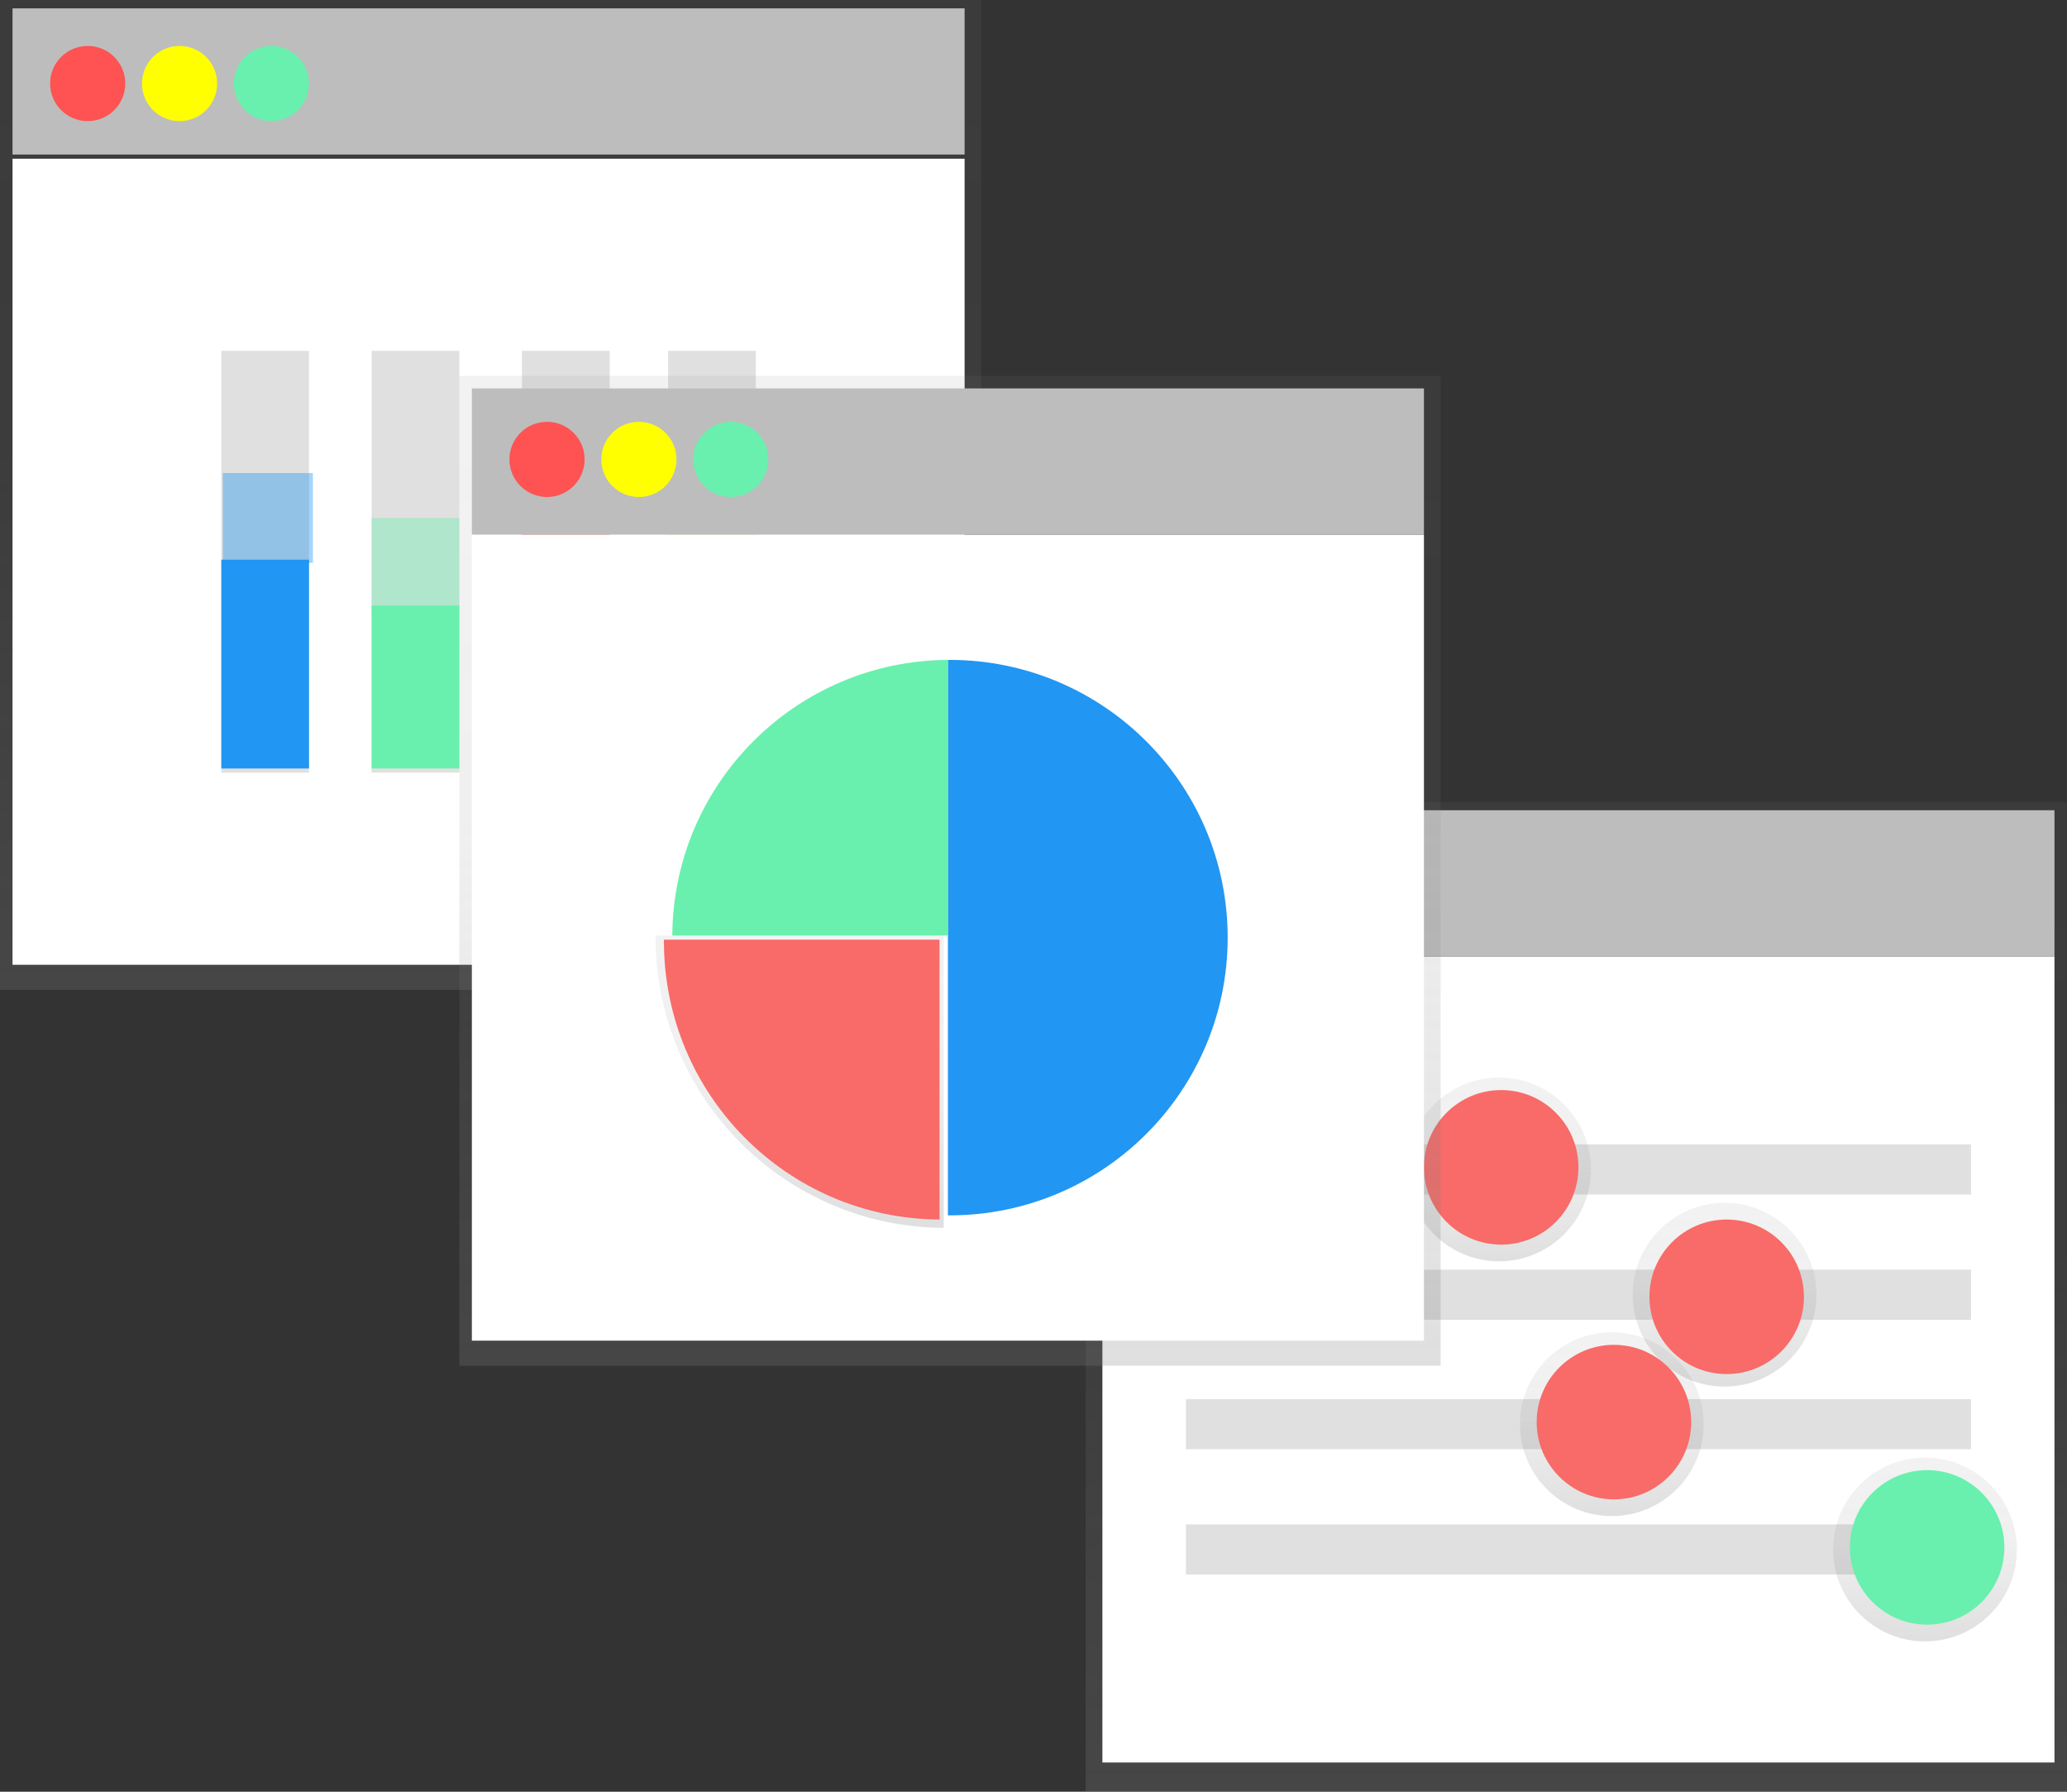 
<svg width="495px" height="429px" viewBox="0 0 495 429" version="1.1" xmlns="http://www.w3.org/2000/svg" xmlns:xlink="http://www.w3.org/1999/xlink">
    <rect x="0" y="0" width="495" height="429" fill="#333333" stroke="none"/>
    <defs>
        <linearGradient x1="50%" y1="100%" x2="50%" y2="0%" id="linearGradient-1">
            <stop stop-color="#808080" stop-opacity="0.25" offset="0%"></stop>
            <stop stop-color="#808080" stop-opacity="0.12" offset="54%"></stop>
            <stop stop-color="#808080" stop-opacity="0.1" offset="100%"></stop>
        </linearGradient>
        <linearGradient x1="50%" y1="100%" x2="50%" y2="0%" id="linearGradient-2">
            <stop stop-color="#808080" stop-opacity="0.25" offset="0%"></stop>
            <stop stop-color="#808080" stop-opacity="0.12" offset="54%"></stop>
            <stop stop-color="#808080" stop-opacity="0.1" offset="100%"></stop>
        </linearGradient>
        <linearGradient x1="50%" y1="99.998%" x2="50%" y2="0%" id="linearGradient-3">
            <stop stop-color="#808080" stop-opacity="0.25" offset="0%"></stop>
            <stop stop-color="#808080" stop-opacity="0.12" offset="54%"></stop>
            <stop stop-color="#808080" stop-opacity="0.1" offset="100%"></stop>
        </linearGradient>
        <linearGradient x1="49.996%" y1="100%" x2="49.996%" y2="0%" id="linearGradient-4">
            <stop stop-color="#808080" stop-opacity="0.25" offset="0%"></stop>
            <stop stop-color="#808080" stop-opacity="0.12" offset="54%"></stop>
            <stop stop-color="#808080" stop-opacity="0.1" offset="100%"></stop>
        </linearGradient>
    </defs>
    <g id="Page-1" stroke="none" stroke-width="1" fill="none" fill-rule="evenodd">
        <g id="Desktop-HD" transform="translate(-832, -220)" fill-rule="nonzero">
            <g id="undraw_analytics_5pgy" transform="translate(832, 220)">
                <rect id="Rectangle" fill="url(#linearGradient-1)" x="260" y="192" width="235" height="237"></rect>
                <rect id="Rectangle" fill="#FFFFFF" x="264" y="229" width="228" height="193"></rect>
                <rect id="Rectangle" fill="#BDBDBD" x="264" y="194" width="228" height="35"></rect>
                <circle id="Oval" fill="#FF5252" cx="281" cy="211" r="9"></circle>
                <circle id="Oval" fill="#FFFF00" cx="303" cy="211" r="9"></circle>
                <circle id="Oval" fill="#69F0AE" cx="326" cy="211" r="9"></circle>
                <rect id="Rectangle" fill="#E0E0E0" x="284" y="274" width="188" height="12"></rect>
                <rect id="Rectangle" fill="#E0E0E0" x="284" y="304" width="188" height="12"></rect>
                <rect id="Rectangle" fill="#E0E0E0" x="284" y="335" width="188" height="12"></rect>
                <rect id="Rectangle" fill="#E0E0E0" x="284" y="365" width="188" height="12"></rect>
                <circle id="Oval" fill="url(#linearGradient-2)" cx="359" cy="280" r="22"></circle>
                <circle id="Oval" fill="url(#linearGradient-2)" cx="413" cy="310" r="22"></circle>
                <circle id="Oval" fill="url(#linearGradient-2)" cx="386" cy="341" r="22"></circle>
                <circle id="Oval" fill="url(#linearGradient-2)" cx="461" cy="371" r="22"></circle>
                <circle id="Oval" fill="#F86B68" cx="359.5" cy="279.5" r="18.5"></circle>
                <circle id="Oval" fill="#F86B68" cx="413.5" cy="310.5" r="18.5"></circle>
                <circle id="Oval" fill="#F86B68" cx="386.5" cy="340.5" r="18.5"></circle>
                <circle id="Oval" fill="#69F0AE" cx="461.5" cy="370.5" r="18.5"></circle>
                <rect id="Rectangle" fill="url(#linearGradient-1)" x="0" y="0" width="235" height="237"></rect>
                <rect id="Rectangle" fill="#FFFFFF" x="3" y="38" width="228" height="193"></rect>
                <rect id="Rectangle" fill="#BDBDBD" x="3" y="2" width="228" height="35"></rect>
                <circle id="Oval" fill="#FF5252" cx="21" cy="20" r="9"></circle>
                <circle id="Oval" fill="#FFFF00" cx="43" cy="20" r="9"></circle>
                <circle id="Oval" fill="#69F0AE" cx="65" cy="20" r="9"></circle>
                <rect id="Rectangle" fill="#E0E0E0" x="53" y="84" width="21" height="101"></rect>
                <rect id="Rectangle" fill="#E0E0E0" x="89" y="84" width="21" height="101"></rect>
                <rect id="Rectangle" fill="#E0E0E0" x="125" y="84" width="21" height="101"></rect>
                <rect id="Rectangle" fill="#E0E0E0" x="160" y="84" width="21" height="101"></rect>
                <rect id="Rectangle" fill="#2196F3" x="53" y="134" width="21" height="50"></rect>
                <g id="Group" opacity="0.4" transform="translate(53, 113)" fill="#2196F3">
                    <rect id="Rectangle" x="0.355" y="0.253" width="21.583" height="21.521"></rect>
                </g>
                <rect id="Rectangle" fill="#69F0AE" opacity="0.4" x="89" y="124" width="21" height="22"></rect>
                <rect id="Rectangle" fill="#FFFF00" opacity="0.4" x="160" y="125" width="21" height="22"></rect>
                <rect id="Rectangle" fill="#69F0AE" x="89" y="145" width="21" height="39"></rect>
                <rect id="Rectangle" fill="#F86B68" x="125" y="127" width="21" height="58"></rect>
                <rect id="Rectangle" fill="#F86B68" opacity="0.4" x="125" y="107" width="21" height="20"></rect>
                <rect id="Rectangle" fill="#FFFF00" x="160" y="147" width="21" height="38"></rect>
                <rect id="Rectangle" fill="url(#linearGradient-3)" x="110" y="90" width="235" height="237"></rect>
                <rect id="Rectangle" fill="#FFFFFF" x="113" y="128" width="228" height="193"></rect>
                <rect id="Rectangle" fill="#BDBDBD" x="113" y="93" width="228" height="35"></rect>
                <circle id="Oval" fill="#FF5252" cx="131" cy="110" r="9"></circle>
                <circle id="Oval" fill="#FFFF00" cx="153" cy="110" r="9"></circle>
                <circle id="Oval" fill="#69F0AE" cx="175" cy="110" r="9"></circle>
                <path d="M227.401,158 L227,158 L227,291 L227.401,291 C264.182,291 294,261.227 294,224.5 C294,187.773 264.182,158 227.401,158 Z" id="Path" fill="#2196F3"></path>
                <path d="M227,158 C190.633,158.218 161.209,187.643 161,224 L227,224 L227,158 Z" id="Path" fill="#69F0AE"></path>
                <path d="M157,224 C157,224.141 157,224.277 157,224.418 C157.002,262.683 187.826,293.767 226,294 L226,224 L157,224 Z" id="Path" fill="url(#linearGradient-4)"></path>
                <path d="M159,225 C159,225.135 159,225.265 159,225.401 C159,262.029 188.486,291.783 225,292 L225,225 L159,225 Z" id="Path" fill="#F86B68"></path>
            </g>
        </g>
    </g>
</svg>
